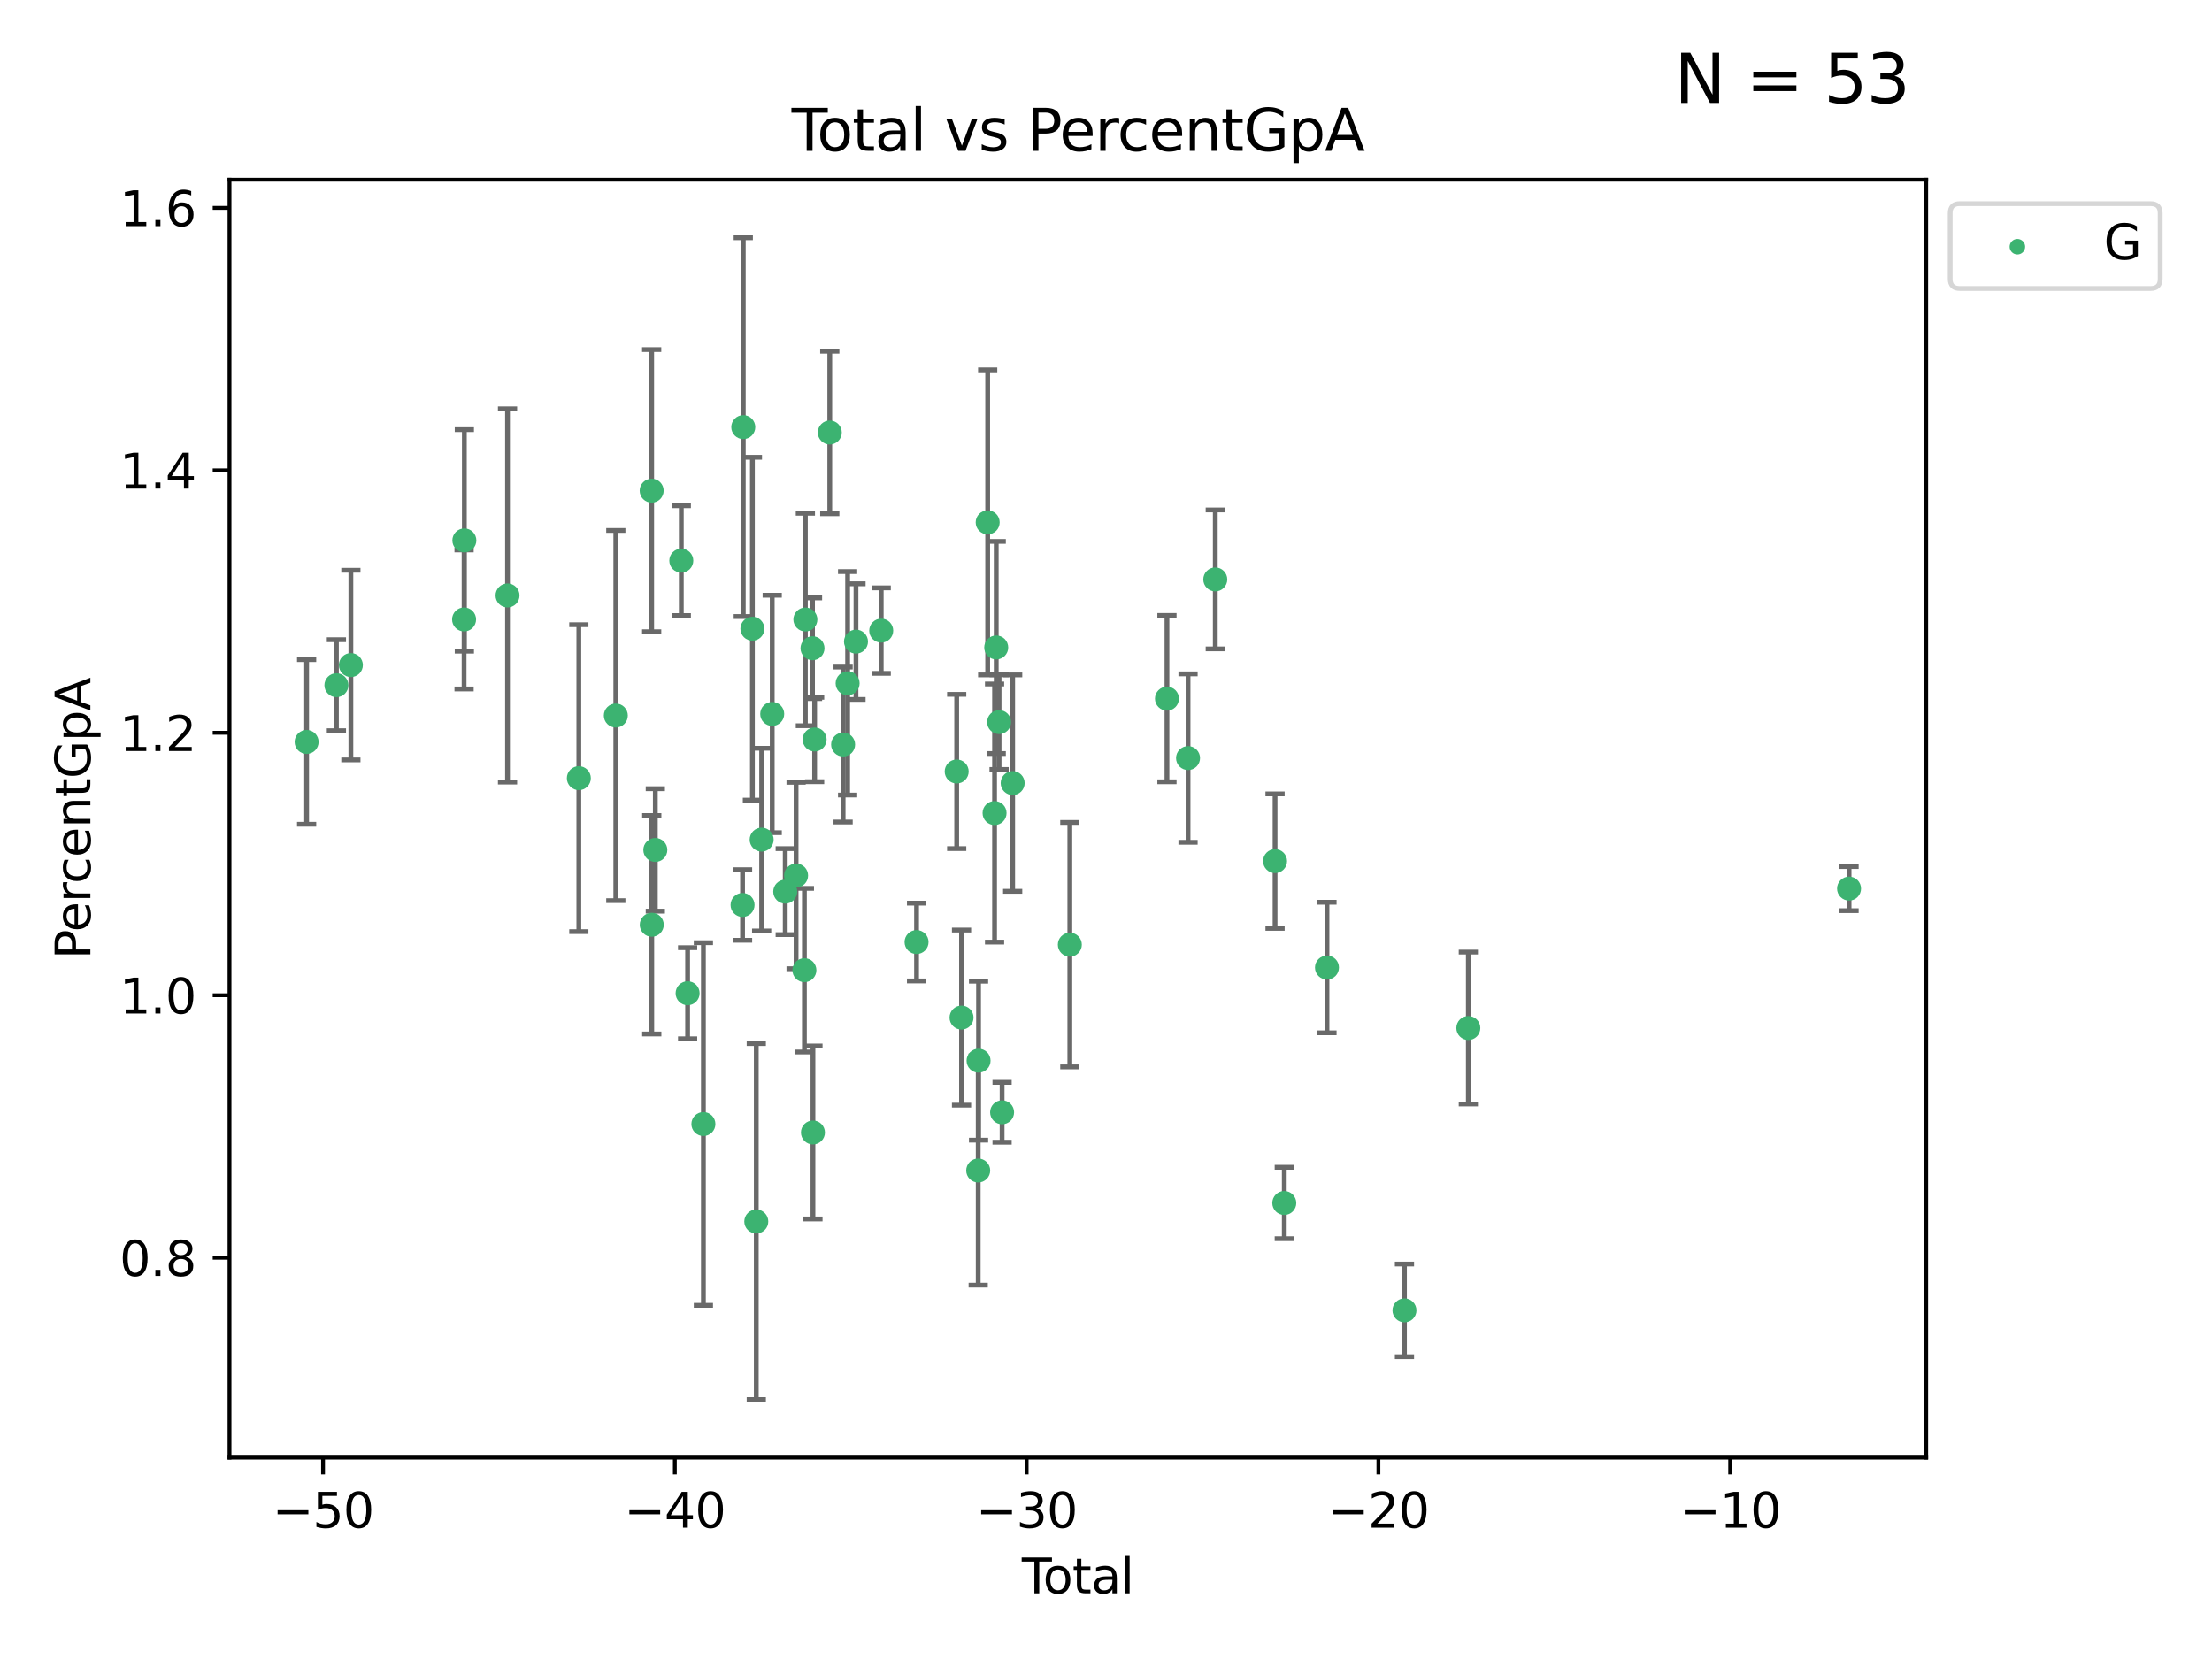 <?xml version="1.0" encoding="utf-8" standalone="no"?>
<!DOCTYPE svg PUBLIC "-//W3C//DTD SVG 1.1//EN"
  "http://www.w3.org/Graphics/SVG/1.1/DTD/svg11.dtd">
<svg xmlns:xlink="http://www.w3.org/1999/xlink" width="460.8pt" height="345.6pt" viewBox="0 0 460.8 345.6" xmlns="http://www.w3.org/2000/svg" version="1.1">
 <defs>
  <style type="text/css">*{stroke-linejoin: round; stroke-linecap: butt}</style>
 </defs>
 <g id="figure_1">
  <g id="patch_1">
   <path d="M 0 345.6 
L 460.8 345.6 
L 460.8 0 
L 0 0 
z
" style="fill: #ffffff"/>
  </g>
  <g id="axes_1">
   <g id="patch_2">
    <path d="M 47.81 303.64 
L 401.26 303.64 
L 401.26 37.422 
L 47.81 37.422 
z
" style="fill: #ffffff"/>
   </g>
   <g id="PathCollection_1">
    <defs>
     <path id="m76bdc33857" d="M 0 1.118 
C 0.297 1.118 0.581 1 0.791 0.791 
C 1 0.581 1.118 0.297 1.118 0 
C 1.118 -0.297 1 -0.581 0.791 -0.791 
C 0.581 -1 0.297 -1.118 0 -1.118 
C -0.297 -1.118 -0.581 -1 -0.791 -0.791 
C -1 -0.581 -1.118 -0.297 -1.118 0 
C -1.118 0.297 -1 0.581 -0.791 0.791 
C -0.581 1 -0.297 1.118 0 1.118 
z
" style="stroke: #3cb371"/>
    </defs>
    <g clip-path="url(#p484c051760)">
     <use xlink:href="#m76bdc33857" x="63.876" y="154.558" style="fill: #3cb371; stroke: #3cb371"/>
     <use xlink:href="#m76bdc33857" x="70.08" y="142.743" style="fill: #3cb371; stroke: #3cb371"/>
     <use xlink:href="#m76bdc33857" x="73.095" y="138.546" style="fill: #3cb371; stroke: #3cb371"/>
     <use xlink:href="#m76bdc33857" x="96.676" y="129.042" style="fill: #3cb371; stroke: #3cb371"/>
     <use xlink:href="#m76bdc33857" x="96.733" y="112.577" style="fill: #3cb371; stroke: #3cb371"/>
     <use xlink:href="#m76bdc33857" x="105.727" y="124.042" style="fill: #3cb371; stroke: #3cb371"/>
     <use xlink:href="#m76bdc33857" x="120.583" y="162.105" style="fill: #3cb371; stroke: #3cb371"/>
     <use xlink:href="#m76bdc33857" x="128.286" y="149.059" style="fill: #3cb371; stroke: #3cb371"/>
     <use xlink:href="#m76bdc33857" x="135.755" y="102.213" style="fill: #3cb371; stroke: #3cb371"/>
     <use xlink:href="#m76bdc33857" x="135.775" y="192.643" style="fill: #3cb371; stroke: #3cb371"/>
     <use xlink:href="#m76bdc33857" x="136.516" y="177.057" style="fill: #3cb371; stroke: #3cb371"/>
     <use xlink:href="#m76bdc33857" x="141.928" y="116.791" style="fill: #3cb371; stroke: #3cb371"/>
     <use xlink:href="#m76bdc33857" x="143.241" y="206.908" style="fill: #3cb371; stroke: #3cb371"/>
     <use xlink:href="#m76bdc33857" x="146.53" y="234.154" style="fill: #3cb371; stroke: #3cb371"/>
     <use xlink:href="#m76bdc33857" x="154.689" y="188.523" style="fill: #3cb371; stroke: #3cb371"/>
     <use xlink:href="#m76bdc33857" x="154.839" y="88.977" style="fill: #3cb371; stroke: #3cb371"/>
     <use xlink:href="#m76bdc33857" x="156.74" y="130.972" style="fill: #3cb371; stroke: #3cb371"/>
     <use xlink:href="#m76bdc33857" x="157.547" y="254.463" style="fill: #3cb371; stroke: #3cb371"/>
     <use xlink:href="#m76bdc33857" x="158.665" y="174.909" style="fill: #3cb371; stroke: #3cb371"/>
     <use xlink:href="#m76bdc33857" x="160.866" y="148.731" style="fill: #3cb371; stroke: #3cb371"/>
     <use xlink:href="#m76bdc33857" x="163.577" y="185.745" style="fill: #3cb371; stroke: #3cb371"/>
     <use xlink:href="#m76bdc33857" x="165.838" y="182.388" style="fill: #3cb371; stroke: #3cb371"/>
     <use xlink:href="#m76bdc33857" x="167.571" y="202.106" style="fill: #3cb371; stroke: #3cb371"/>
     <use xlink:href="#m76bdc33857" x="167.774" y="129.053" style="fill: #3cb371; stroke: #3cb371"/>
     <use xlink:href="#m76bdc33857" x="169.26" y="135.04" style="fill: #3cb371; stroke: #3cb371"/>
     <use xlink:href="#m76bdc33857" x="169.35" y="235.916" style="fill: #3cb371; stroke: #3cb371"/>
     <use xlink:href="#m76bdc33857" x="169.7" y="154.049" style="fill: #3cb371; stroke: #3cb371"/>
     <use xlink:href="#m76bdc33857" x="172.859" y="90.098" style="fill: #3cb371; stroke: #3cb371"/>
     <use xlink:href="#m76bdc33857" x="175.634" y="155.1" style="fill: #3cb371; stroke: #3cb371"/>
     <use xlink:href="#m76bdc33857" x="176.574" y="142.346" style="fill: #3cb371; stroke: #3cb371"/>
     <use xlink:href="#m76bdc33857" x="178.316" y="133.662" style="fill: #3cb371; stroke: #3cb371"/>
     <use xlink:href="#m76bdc33857" x="183.574" y="131.37" style="fill: #3cb371; stroke: #3cb371"/>
     <use xlink:href="#m76bdc33857" x="190.934" y="196.246" style="fill: #3cb371; stroke: #3cb371"/>
     <use xlink:href="#m76bdc33857" x="199.294" y="160.716" style="fill: #3cb371; stroke: #3cb371"/>
     <use xlink:href="#m76bdc33857" x="200.303" y="211.981" style="fill: #3cb371; stroke: #3cb371"/>
     <use xlink:href="#m76bdc33857" x="203.775" y="243.837" style="fill: #3cb371; stroke: #3cb371"/>
     <use xlink:href="#m76bdc33857" x="203.85" y="220.961" style="fill: #3cb371; stroke: #3cb371"/>
     <use xlink:href="#m76bdc33857" x="205.749" y="108.819" style="fill: #3cb371; stroke: #3cb371"/>
     <use xlink:href="#m76bdc33857" x="207.184" y="169.375" style="fill: #3cb371; stroke: #3cb371"/>
     <use xlink:href="#m76bdc33857" x="207.53" y="134.88" style="fill: #3cb371; stroke: #3cb371"/>
     <use xlink:href="#m76bdc33857" x="208.127" y="150.426" style="fill: #3cb371; stroke: #3cb371"/>
     <use xlink:href="#m76bdc33857" x="208.753" y="231.708" style="fill: #3cb371; stroke: #3cb371"/>
     <use xlink:href="#m76bdc33857" x="210.956" y="163.13" style="fill: #3cb371; stroke: #3cb371"/>
     <use xlink:href="#m76bdc33857" x="222.864" y="196.79" style="fill: #3cb371; stroke: #3cb371"/>
     <use xlink:href="#m76bdc33857" x="243.098" y="145.538" style="fill: #3cb371; stroke: #3cb371"/>
     <use xlink:href="#m76bdc33857" x="247.492" y="157.922" style="fill: #3cb371; stroke: #3cb371"/>
     <use xlink:href="#m76bdc33857" x="253.164" y="120.702" style="fill: #3cb371; stroke: #3cb371"/>
     <use xlink:href="#m76bdc33857" x="265.617" y="179.385" style="fill: #3cb371; stroke: #3cb371"/>
     <use xlink:href="#m76bdc33857" x="267.54" y="250.604" style="fill: #3cb371; stroke: #3cb371"/>
     <use xlink:href="#m76bdc33857" x="276.433" y="201.558" style="fill: #3cb371; stroke: #3cb371"/>
     <use xlink:href="#m76bdc33857" x="292.576" y="272.979" style="fill: #3cb371; stroke: #3cb371"/>
     <use xlink:href="#m76bdc33857" x="305.88" y="214.155" style="fill: #3cb371; stroke: #3cb371"/>
     <use xlink:href="#m76bdc33857" x="385.194" y="185.111" style="fill: #3cb371; stroke: #3cb371"/>
    </g>
   </g>
   <g id="matplotlib.axis_1">
    <g id="xtick_1">
     <g id="line2d_1">
      <defs>
       <path id="m7f2fe3ea04" d="M 0 0 
L 0 3.5 
" style="stroke: #000000; stroke-width: 0.8"/>
      </defs>
      <g>
       <use xlink:href="#m7f2fe3ea04" x="67.298" y="303.64" style="stroke: #000000; stroke-width: 0.8"/>
      </g>
     </g>
     <g id="text_1">
      <!-- −50 -->
      <g transform="translate(56.745 318.238)scale(0.1 -0.1)">
       <defs>
        <path id="DejaVuSans-2212" d="M 678 2272 
L 4684 2272 
L 4684 1741 
L 678 1741 
L 678 2272 
z
" transform="scale(0.016)"/>
        <path id="DejaVuSans-35" d="M 691 4666 
L 3169 4666 
L 3169 4134 
L 1269 4134 
L 1269 2991 
Q 1406 3038 1543 3061 
Q 1681 3084 1819 3084 
Q 2600 3084 3056 2656 
Q 3513 2228 3513 1497 
Q 3513 744 3044 326 
Q 2575 -91 1722 -91 
Q 1428 -91 1123 -41 
Q 819 9 494 109 
L 494 744 
Q 775 591 1075 516 
Q 1375 441 1709 441 
Q 2250 441 2565 725 
Q 2881 1009 2881 1497 
Q 2881 1984 2565 2268 
Q 2250 2553 1709 2553 
Q 1456 2553 1204 2497 
Q 953 2441 691 2322 
L 691 4666 
z
" transform="scale(0.016)"/>
        <path id="DejaVuSans-30" d="M 2034 4250 
Q 1547 4250 1301 3770 
Q 1056 3291 1056 2328 
Q 1056 1369 1301 889 
Q 1547 409 2034 409 
Q 2525 409 2770 889 
Q 3016 1369 3016 2328 
Q 3016 3291 2770 3770 
Q 2525 4250 2034 4250 
z
M 2034 4750 
Q 2819 4750 3233 4129 
Q 3647 3509 3647 2328 
Q 3647 1150 3233 529 
Q 2819 -91 2034 -91 
Q 1250 -91 836 529 
Q 422 1150 422 2328 
Q 422 3509 836 4129 
Q 1250 4750 2034 4750 
z
" transform="scale(0.016)"/>
       </defs>
       <use xlink:href="#DejaVuSans-2212"/>
       <use xlink:href="#DejaVuSans-35" x="83.789"/>
       <use xlink:href="#DejaVuSans-30" x="147.412"/>
      </g>
     </g>
    </g>
    <g id="xtick_2">
     <g id="line2d_2">
      <g>
       <use xlink:href="#m7f2fe3ea04" x="140.581" y="303.64" style="stroke: #000000; stroke-width: 0.8"/>
      </g>
     </g>
     <g id="text_2">
      <!-- −40 -->
      <g transform="translate(130.029 318.238)scale(0.1 -0.1)">
       <defs>
        <path id="DejaVuSans-34" d="M 2419 4116 
L 825 1625 
L 2419 1625 
L 2419 4116 
z
M 2253 4666 
L 3047 4666 
L 3047 1625 
L 3713 1625 
L 3713 1100 
L 3047 1100 
L 3047 0 
L 2419 0 
L 2419 1100 
L 313 1100 
L 313 1709 
L 2253 4666 
z
" transform="scale(0.016)"/>
       </defs>
       <use xlink:href="#DejaVuSans-2212"/>
       <use xlink:href="#DejaVuSans-34" x="83.789"/>
       <use xlink:href="#DejaVuSans-30" x="147.412"/>
      </g>
     </g>
    </g>
    <g id="xtick_3">
     <g id="line2d_3">
      <g>
       <use xlink:href="#m7f2fe3ea04" x="213.865" y="303.64" style="stroke: #000000; stroke-width: 0.8"/>
      </g>
     </g>
     <g id="text_3">
      <!-- −30 -->
      <g transform="translate(203.312 318.238)scale(0.1 -0.1)">
       <defs>
        <path id="DejaVuSans-33" d="M 2597 2516 
Q 3050 2419 3304 2112 
Q 3559 1806 3559 1356 
Q 3559 666 3084 287 
Q 2609 -91 1734 -91 
Q 1441 -91 1130 -33 
Q 819 25 488 141 
L 488 750 
Q 750 597 1062 519 
Q 1375 441 1716 441 
Q 2309 441 2620 675 
Q 2931 909 2931 1356 
Q 2931 1769 2642 2001 
Q 2353 2234 1838 2234 
L 1294 2234 
L 1294 2753 
L 1863 2753 
Q 2328 2753 2575 2939 
Q 2822 3125 2822 3475 
Q 2822 3834 2567 4026 
Q 2313 4219 1838 4219 
Q 1578 4219 1281 4162 
Q 984 4106 628 3988 
L 628 4550 
Q 988 4650 1302 4700 
Q 1616 4750 1894 4750 
Q 2613 4750 3031 4423 
Q 3450 4097 3450 3541 
Q 3450 3153 3228 2886 
Q 3006 2619 2597 2516 
z
" transform="scale(0.016)"/>
       </defs>
       <use xlink:href="#DejaVuSans-2212"/>
       <use xlink:href="#DejaVuSans-33" x="83.789"/>
       <use xlink:href="#DejaVuSans-30" x="147.412"/>
      </g>
     </g>
    </g>
    <g id="xtick_4">
     <g id="line2d_4">
      <g>
       <use xlink:href="#m7f2fe3ea04" x="287.148" y="303.64" style="stroke: #000000; stroke-width: 0.8"/>
      </g>
     </g>
     <g id="text_4">
      <!-- −20 -->
      <g transform="translate(276.596 318.238)scale(0.1 -0.1)">
       <defs>
        <path id="DejaVuSans-32" d="M 1228 531 
L 3431 531 
L 3431 0 
L 469 0 
L 469 531 
Q 828 903 1448 1529 
Q 2069 2156 2228 2338 
Q 2531 2678 2651 2914 
Q 2772 3150 2772 3378 
Q 2772 3750 2511 3984 
Q 2250 4219 1831 4219 
Q 1534 4219 1204 4116 
Q 875 4013 500 3803 
L 500 4441 
Q 881 4594 1212 4672 
Q 1544 4750 1819 4750 
Q 2544 4750 2975 4387 
Q 3406 4025 3406 3419 
Q 3406 3131 3298 2873 
Q 3191 2616 2906 2266 
Q 2828 2175 2409 1742 
Q 1991 1309 1228 531 
z
" transform="scale(0.016)"/>
       </defs>
       <use xlink:href="#DejaVuSans-2212"/>
       <use xlink:href="#DejaVuSans-32" x="83.789"/>
       <use xlink:href="#DejaVuSans-30" x="147.412"/>
      </g>
     </g>
    </g>
    <g id="xtick_5">
     <g id="line2d_5">
      <g>
       <use xlink:href="#m7f2fe3ea04" x="360.432" y="303.64" style="stroke: #000000; stroke-width: 0.8"/>
      </g>
     </g>
     <g id="text_5">
      <!-- −10 -->
      <g transform="translate(349.88 318.238)scale(0.1 -0.1)">
       <defs>
        <path id="DejaVuSans-31" d="M 794 531 
L 1825 531 
L 1825 4091 
L 703 3866 
L 703 4441 
L 1819 4666 
L 2450 4666 
L 2450 531 
L 3481 531 
L 3481 0 
L 794 0 
L 794 531 
z
" transform="scale(0.016)"/>
       </defs>
       <use xlink:href="#DejaVuSans-2212"/>
       <use xlink:href="#DejaVuSans-31" x="83.789"/>
       <use xlink:href="#DejaVuSans-30" x="147.412"/>
      </g>
     </g>
    </g>
    <g id="text_6">
     <!-- Total -->
     <g transform="translate(212.858 331.917)scale(0.1 -0.1)">
      <defs>
       <path id="DejaVuSans-54" d="M -19 4666 
L 3928 4666 
L 3928 4134 
L 2272 4134 
L 2272 0 
L 1638 0 
L 1638 4134 
L -19 4134 
L -19 4666 
z
" transform="scale(0.016)"/>
       <path id="DejaVuSans-6f" d="M 1959 3097 
Q 1497 3097 1228 2736 
Q 959 2375 959 1747 
Q 959 1119 1226 758 
Q 1494 397 1959 397 
Q 2419 397 2687 759 
Q 2956 1122 2956 1747 
Q 2956 2369 2687 2733 
Q 2419 3097 1959 3097 
z
M 1959 3584 
Q 2709 3584 3137 3096 
Q 3566 2609 3566 1747 
Q 3566 888 3137 398 
Q 2709 -91 1959 -91 
Q 1206 -91 779 398 
Q 353 888 353 1747 
Q 353 2609 779 3096 
Q 1206 3584 1959 3584 
z
" transform="scale(0.016)"/>
       <path id="DejaVuSans-74" d="M 1172 4494 
L 1172 3500 
L 2356 3500 
L 2356 3053 
L 1172 3053 
L 1172 1153 
Q 1172 725 1289 603 
Q 1406 481 1766 481 
L 2356 481 
L 2356 0 
L 1766 0 
Q 1100 0 847 248 
Q 594 497 594 1153 
L 594 3053 
L 172 3053 
L 172 3500 
L 594 3500 
L 594 4494 
L 1172 4494 
z
" transform="scale(0.016)"/>
       <path id="DejaVuSans-61" d="M 2194 1759 
Q 1497 1759 1228 1600 
Q 959 1441 959 1056 
Q 959 750 1161 570 
Q 1363 391 1709 391 
Q 2188 391 2477 730 
Q 2766 1069 2766 1631 
L 2766 1759 
L 2194 1759 
z
M 3341 1997 
L 3341 0 
L 2766 0 
L 2766 531 
Q 2569 213 2275 61 
Q 1981 -91 1556 -91 
Q 1019 -91 701 211 
Q 384 513 384 1019 
Q 384 1609 779 1909 
Q 1175 2209 1959 2209 
L 2766 2209 
L 2766 2266 
Q 2766 2663 2505 2880 
Q 2244 3097 1772 3097 
Q 1472 3097 1187 3025 
Q 903 2953 641 2809 
L 641 3341 
Q 956 3463 1253 3523 
Q 1550 3584 1831 3584 
Q 2591 3584 2966 3190 
Q 3341 2797 3341 1997 
z
" transform="scale(0.016)"/>
       <path id="DejaVuSans-6c" d="M 603 4863 
L 1178 4863 
L 1178 0 
L 603 0 
L 603 4863 
z
" transform="scale(0.016)"/>
      </defs>
      <use xlink:href="#DejaVuSans-54"/>
      <use xlink:href="#DejaVuSans-6f" x="44.084"/>
      <use xlink:href="#DejaVuSans-74" x="105.266"/>
      <use xlink:href="#DejaVuSans-61" x="144.475"/>
      <use xlink:href="#DejaVuSans-6c" x="205.754"/>
     </g>
    </g>
   </g>
   <g id="matplotlib.axis_2">
    <g id="ytick_1">
     <g id="line2d_6">
      <defs>
       <path id="m2196803111" d="M 0 0 
L -3.5 0 
" style="stroke: #000000; stroke-width: 0.8"/>
      </defs>
      <g>
       <use xlink:href="#m2196803111" x="47.81" y="262.007" style="stroke: #000000; stroke-width: 0.8"/>
      </g>
     </g>
     <g id="text_7">
      <!-- 0.8 -->
      <g transform="translate(24.907 265.806)scale(0.1 -0.1)">
       <defs>
        <path id="DejaVuSans-2e" d="M 684 794 
L 1344 794 
L 1344 0 
L 684 0 
L 684 794 
z
" transform="scale(0.016)"/>
        <path id="DejaVuSans-38" d="M 2034 2216 
Q 1584 2216 1326 1975 
Q 1069 1734 1069 1313 
Q 1069 891 1326 650 
Q 1584 409 2034 409 
Q 2484 409 2743 651 
Q 3003 894 3003 1313 
Q 3003 1734 2745 1975 
Q 2488 2216 2034 2216 
z
M 1403 2484 
Q 997 2584 770 2862 
Q 544 3141 544 3541 
Q 544 4100 942 4425 
Q 1341 4750 2034 4750 
Q 2731 4750 3128 4425 
Q 3525 4100 3525 3541 
Q 3525 3141 3298 2862 
Q 3072 2584 2669 2484 
Q 3125 2378 3379 2068 
Q 3634 1759 3634 1313 
Q 3634 634 3220 271 
Q 2806 -91 2034 -91 
Q 1263 -91 848 271 
Q 434 634 434 1313 
Q 434 1759 690 2068 
Q 947 2378 1403 2484 
z
M 1172 3481 
Q 1172 3119 1398 2916 
Q 1625 2713 2034 2713 
Q 2441 2713 2670 2916 
Q 2900 3119 2900 3481 
Q 2900 3844 2670 4047 
Q 2441 4250 2034 4250 
Q 1625 4250 1398 4047 
Q 1172 3844 1172 3481 
z
" transform="scale(0.016)"/>
       </defs>
       <use xlink:href="#DejaVuSans-30"/>
       <use xlink:href="#DejaVuSans-2e" x="63.623"/>
       <use xlink:href="#DejaVuSans-38" x="95.41"/>
      </g>
     </g>
    </g>
    <g id="ytick_2">
     <g id="line2d_7">
      <g>
       <use xlink:href="#m2196803111" x="47.81" y="207.331" style="stroke: #000000; stroke-width: 0.8"/>
      </g>
     </g>
     <g id="text_8">
      <!-- 1.0 -->
      <g transform="translate(24.907 211.13)scale(0.1 -0.1)">
       <use xlink:href="#DejaVuSans-31"/>
       <use xlink:href="#DejaVuSans-2e" x="63.623"/>
       <use xlink:href="#DejaVuSans-30" x="95.41"/>
      </g>
     </g>
    </g>
    <g id="ytick_3">
     <g id="line2d_8">
      <g>
       <use xlink:href="#m2196803111" x="47.81" y="152.654" style="stroke: #000000; stroke-width: 0.8"/>
      </g>
     </g>
     <g id="text_9">
      <!-- 1.2 -->
      <g transform="translate(24.907 156.454)scale(0.1 -0.1)">
       <use xlink:href="#DejaVuSans-31"/>
       <use xlink:href="#DejaVuSans-2e" x="63.623"/>
       <use xlink:href="#DejaVuSans-32" x="95.41"/>
      </g>
     </g>
    </g>
    <g id="ytick_4">
     <g id="line2d_9">
      <g>
       <use xlink:href="#m2196803111" x="47.81" y="97.978" style="stroke: #000000; stroke-width: 0.8"/>
      </g>
     </g>
     <g id="text_10">
      <!-- 1.4 -->
      <g transform="translate(24.907 101.777)scale(0.1 -0.1)">
       <use xlink:href="#DejaVuSans-31"/>
       <use xlink:href="#DejaVuSans-2e" x="63.623"/>
       <use xlink:href="#DejaVuSans-34" x="95.41"/>
      </g>
     </g>
    </g>
    <g id="ytick_5">
     <g id="line2d_10">
      <g>
       <use xlink:href="#m2196803111" x="47.81" y="43.302" style="stroke: #000000; stroke-width: 0.8"/>
      </g>
     </g>
     <g id="text_11">
      <!-- 1.6 -->
      <g transform="translate(24.907 47.101)scale(0.1 -0.1)">
       <defs>
        <path id="DejaVuSans-36" d="M 2113 2584 
Q 1688 2584 1439 2293 
Q 1191 2003 1191 1497 
Q 1191 994 1439 701 
Q 1688 409 2113 409 
Q 2538 409 2786 701 
Q 3034 994 3034 1497 
Q 3034 2003 2786 2293 
Q 2538 2584 2113 2584 
z
M 3366 4563 
L 3366 3988 
Q 3128 4100 2886 4159 
Q 2644 4219 2406 4219 
Q 1781 4219 1451 3797 
Q 1122 3375 1075 2522 
Q 1259 2794 1537 2939 
Q 1816 3084 2150 3084 
Q 2853 3084 3261 2657 
Q 3669 2231 3669 1497 
Q 3669 778 3244 343 
Q 2819 -91 2113 -91 
Q 1303 -91 875 529 
Q 447 1150 447 2328 
Q 447 3434 972 4092 
Q 1497 4750 2381 4750 
Q 2619 4750 2861 4703 
Q 3103 4656 3366 4563 
z
" transform="scale(0.016)"/>
       </defs>
       <use xlink:href="#DejaVuSans-31"/>
       <use xlink:href="#DejaVuSans-2e" x="63.623"/>
       <use xlink:href="#DejaVuSans-36" x="95.41"/>
      </g>
     </g>
    </g>
    <g id="text_12">
     <!-- PercentGpA -->
     <g transform="translate(18.827 199.807)rotate(-90)scale(0.1 -0.1)">
      <defs>
       <path id="DejaVuSans-50" d="M 1259 4147 
L 1259 2394 
L 2053 2394 
Q 2494 2394 2734 2622 
Q 2975 2850 2975 3272 
Q 2975 3691 2734 3919 
Q 2494 4147 2053 4147 
L 1259 4147 
z
M 628 4666 
L 2053 4666 
Q 2838 4666 3239 4311 
Q 3641 3956 3641 3272 
Q 3641 2581 3239 2228 
Q 2838 1875 2053 1875 
L 1259 1875 
L 1259 0 
L 628 0 
L 628 4666 
z
" transform="scale(0.016)"/>
       <path id="DejaVuSans-65" d="M 3597 1894 
L 3597 1613 
L 953 1613 
Q 991 1019 1311 708 
Q 1631 397 2203 397 
Q 2534 397 2845 478 
Q 3156 559 3463 722 
L 3463 178 
Q 3153 47 2828 -22 
Q 2503 -91 2169 -91 
Q 1331 -91 842 396 
Q 353 884 353 1716 
Q 353 2575 817 3079 
Q 1281 3584 2069 3584 
Q 2775 3584 3186 3129 
Q 3597 2675 3597 1894 
z
M 3022 2063 
Q 3016 2534 2758 2815 
Q 2500 3097 2075 3097 
Q 1594 3097 1305 2825 
Q 1016 2553 972 2059 
L 3022 2063 
z
" transform="scale(0.016)"/>
       <path id="DejaVuSans-72" d="M 2631 2963 
Q 2534 3019 2420 3045 
Q 2306 3072 2169 3072 
Q 1681 3072 1420 2755 
Q 1159 2438 1159 1844 
L 1159 0 
L 581 0 
L 581 3500 
L 1159 3500 
L 1159 2956 
Q 1341 3275 1631 3429 
Q 1922 3584 2338 3584 
Q 2397 3584 2469 3576 
Q 2541 3569 2628 3553 
L 2631 2963 
z
" transform="scale(0.016)"/>
       <path id="DejaVuSans-63" d="M 3122 3366 
L 3122 2828 
Q 2878 2963 2633 3030 
Q 2388 3097 2138 3097 
Q 1578 3097 1268 2742 
Q 959 2388 959 1747 
Q 959 1106 1268 751 
Q 1578 397 2138 397 
Q 2388 397 2633 464 
Q 2878 531 3122 666 
L 3122 134 
Q 2881 22 2623 -34 
Q 2366 -91 2075 -91 
Q 1284 -91 818 406 
Q 353 903 353 1747 
Q 353 2603 823 3093 
Q 1294 3584 2113 3584 
Q 2378 3584 2631 3529 
Q 2884 3475 3122 3366 
z
" transform="scale(0.016)"/>
       <path id="DejaVuSans-6e" d="M 3513 2113 
L 3513 0 
L 2938 0 
L 2938 2094 
Q 2938 2591 2744 2837 
Q 2550 3084 2163 3084 
Q 1697 3084 1428 2787 
Q 1159 2491 1159 1978 
L 1159 0 
L 581 0 
L 581 3500 
L 1159 3500 
L 1159 2956 
Q 1366 3272 1645 3428 
Q 1925 3584 2291 3584 
Q 2894 3584 3203 3211 
Q 3513 2838 3513 2113 
z
" transform="scale(0.016)"/>
       <path id="DejaVuSans-47" d="M 3809 666 
L 3809 1919 
L 2778 1919 
L 2778 2438 
L 4434 2438 
L 4434 434 
Q 4069 175 3628 42 
Q 3188 -91 2688 -91 
Q 1594 -91 976 548 
Q 359 1188 359 2328 
Q 359 3472 976 4111 
Q 1594 4750 2688 4750 
Q 3144 4750 3555 4637 
Q 3966 4525 4313 4306 
L 4313 3634 
Q 3963 3931 3569 4081 
Q 3175 4231 2741 4231 
Q 1884 4231 1454 3753 
Q 1025 3275 1025 2328 
Q 1025 1384 1454 906 
Q 1884 428 2741 428 
Q 3075 428 3337 486 
Q 3600 544 3809 666 
z
" transform="scale(0.016)"/>
       <path id="DejaVuSans-70" d="M 1159 525 
L 1159 -1331 
L 581 -1331 
L 581 3500 
L 1159 3500 
L 1159 2969 
Q 1341 3281 1617 3432 
Q 1894 3584 2278 3584 
Q 2916 3584 3314 3078 
Q 3713 2572 3713 1747 
Q 3713 922 3314 415 
Q 2916 -91 2278 -91 
Q 1894 -91 1617 61 
Q 1341 213 1159 525 
z
M 3116 1747 
Q 3116 2381 2855 2742 
Q 2594 3103 2138 3103 
Q 1681 3103 1420 2742 
Q 1159 2381 1159 1747 
Q 1159 1113 1420 752 
Q 1681 391 2138 391 
Q 2594 391 2855 752 
Q 3116 1113 3116 1747 
z
" transform="scale(0.016)"/>
       <path id="DejaVuSans-41" d="M 2188 4044 
L 1331 1722 
L 3047 1722 
L 2188 4044 
z
M 1831 4666 
L 2547 4666 
L 4325 0 
L 3669 0 
L 3244 1197 
L 1141 1197 
L 716 0 
L 50 0 
L 1831 4666 
z
" transform="scale(0.016)"/>
      </defs>
      <use xlink:href="#DejaVuSans-50"/>
      <use xlink:href="#DejaVuSans-65" x="56.678"/>
      <use xlink:href="#DejaVuSans-72" x="118.201"/>
      <use xlink:href="#DejaVuSans-63" x="157.064"/>
      <use xlink:href="#DejaVuSans-65" x="212.045"/>
      <use xlink:href="#DejaVuSans-6e" x="273.568"/>
      <use xlink:href="#DejaVuSans-74" x="336.947"/>
      <use xlink:href="#DejaVuSans-47" x="376.156"/>
      <use xlink:href="#DejaVuSans-70" x="453.646"/>
      <use xlink:href="#DejaVuSans-41" x="517.123"/>
     </g>
    </g>
   </g>
   <g id="LineCollection_1">
    <path d="M 63.876 171.704 
L 63.876 137.413 
" clip-path="url(#p484c051760)" style="fill: none; stroke: #696969"/>
    <path d="M 70.08 152.223 
L 70.08 133.262 
" clip-path="url(#p484c051760)" style="fill: none; stroke: #696969"/>
    <path d="M 73.095 158.298 
L 73.095 118.794 
" clip-path="url(#p484c051760)" style="fill: none; stroke: #696969"/>
    <path d="M 96.676 143.524 
L 96.676 114.559 
" clip-path="url(#p484c051760)" style="fill: none; stroke: #696969"/>
    <path d="M 96.733 135.653 
L 96.733 89.501 
" clip-path="url(#p484c051760)" style="fill: none; stroke: #696969"/>
    <path d="M 105.727 162.916 
L 105.727 85.169 
" clip-path="url(#p484c051760)" style="fill: none; stroke: #696969"/>
    <path d="M 120.583 194.073 
L 120.583 130.138 
" clip-path="url(#p484c051760)" style="fill: none; stroke: #696969"/>
    <path d="M 128.286 187.619 
L 128.286 110.498 
" clip-path="url(#p484c051760)" style="fill: none; stroke: #696969"/>
    <path d="M 135.755 131.606 
L 135.755 72.821 
" clip-path="url(#p484c051760)" style="fill: none; stroke: #696969"/>
    <path d="M 135.775 215.398 
L 135.775 169.887 
" clip-path="url(#p484c051760)" style="fill: none; stroke: #696969"/>
    <path d="M 136.516 189.812 
L 136.516 164.303 
" clip-path="url(#p484c051760)" style="fill: none; stroke: #696969"/>
    <path d="M 141.928 128.23 
L 141.928 105.352 
" clip-path="url(#p484c051760)" style="fill: none; stroke: #696969"/>
    <path d="M 143.241 216.398 
L 143.241 197.418 
" clip-path="url(#p484c051760)" style="fill: none; stroke: #696969"/>
    <path d="M 146.53 271.924 
L 146.53 196.384 
" clip-path="url(#p484c051760)" style="fill: none; stroke: #696969"/>
    <path d="M 154.689 195.879 
L 154.689 181.167 
" clip-path="url(#p484c051760)" style="fill: none; stroke: #696969"/>
    <path d="M 154.839 128.432 
L 154.839 49.523 
" clip-path="url(#p484c051760)" style="fill: none; stroke: #696969"/>
    <path d="M 156.74 166.687 
L 156.74 95.257 
" clip-path="url(#p484c051760)" style="fill: none; stroke: #696969"/>
    <path d="M 157.547 291.539 
L 157.547 217.387 
" clip-path="url(#p484c051760)" style="fill: none; stroke: #696969"/>
    <path d="M 158.665 193.94 
L 158.665 155.879 
" clip-path="url(#p484c051760)" style="fill: none; stroke: #696969"/>
    <path d="M 160.866 173.466 
L 160.866 123.997 
" clip-path="url(#p484c051760)" style="fill: none; stroke: #696969"/>
    <path d="M 163.577 194.701 
L 163.577 176.789 
" clip-path="url(#p484c051760)" style="fill: none; stroke: #696969"/>
    <path d="M 165.838 201.807 
L 165.838 162.969 
" clip-path="url(#p484c051760)" style="fill: none; stroke: #696969"/>
    <path d="M 167.571 219.149 
L 167.571 185.062 
" clip-path="url(#p484c051760)" style="fill: none; stroke: #696969"/>
    <path d="M 167.774 151.184 
L 167.774 106.922 
" clip-path="url(#p484c051760)" style="fill: none; stroke: #696969"/>
    <path d="M 169.26 145.53 
L 169.26 124.55 
" clip-path="url(#p484c051760)" style="fill: none; stroke: #696969"/>
    <path d="M 169.35 253.931 
L 169.35 217.901 
" clip-path="url(#p484c051760)" style="fill: none; stroke: #696969"/>
    <path d="M 169.7 162.839 
L 169.7 145.258 
" clip-path="url(#p484c051760)" style="fill: none; stroke: #696969"/>
    <path d="M 172.859 107.024 
L 172.859 73.171 
" clip-path="url(#p484c051760)" style="fill: none; stroke: #696969"/>
    <path d="M 175.634 171.238 
L 175.634 138.961 
" clip-path="url(#p484c051760)" style="fill: none; stroke: #696969"/>
    <path d="M 176.574 165.622 
L 176.574 119.071 
" clip-path="url(#p484c051760)" style="fill: none; stroke: #696969"/>
    <path d="M 178.316 145.707 
L 178.316 121.616 
" clip-path="url(#p484c051760)" style="fill: none; stroke: #696969"/>
    <path d="M 183.574 140.276 
L 183.574 122.464 
" clip-path="url(#p484c051760)" style="fill: none; stroke: #696969"/>
    <path d="M 190.934 204.35 
L 190.934 188.142 
" clip-path="url(#p484c051760)" style="fill: none; stroke: #696969"/>
    <path d="M 199.294 176.782 
L 199.294 144.65 
" clip-path="url(#p484c051760)" style="fill: none; stroke: #696969"/>
    <path d="M 200.303 230.218 
L 200.303 193.744 
" clip-path="url(#p484c051760)" style="fill: none; stroke: #696969"/>
    <path d="M 203.775 267.721 
L 203.775 219.953 
" clip-path="url(#p484c051760)" style="fill: none; stroke: #696969"/>
    <path d="M 203.85 237.513 
L 203.85 204.408 
" clip-path="url(#p484c051760)" style="fill: none; stroke: #696969"/>
    <path d="M 205.749 140.592 
L 205.749 77.046 
" clip-path="url(#p484c051760)" style="fill: none; stroke: #696969"/>
    <path d="M 207.184 196.261 
L 207.184 142.489 
" clip-path="url(#p484c051760)" style="fill: none; stroke: #696969"/>
    <path d="M 207.53 156.975 
L 207.53 112.786 
" clip-path="url(#p484c051760)" style="fill: none; stroke: #696969"/>
    <path d="M 208.127 160.296 
L 208.127 140.556 
" clip-path="url(#p484c051760)" style="fill: none; stroke: #696969"/>
    <path d="M 208.753 237.946 
L 208.753 225.471 
" clip-path="url(#p484c051760)" style="fill: none; stroke: #696969"/>
    <path d="M 210.956 185.67 
L 210.956 140.59 
" clip-path="url(#p484c051760)" style="fill: none; stroke: #696969"/>
    <path d="M 222.864 222.252 
L 222.864 171.328 
" clip-path="url(#p484c051760)" style="fill: none; stroke: #696969"/>
    <path d="M 243.098 162.861 
L 243.098 128.215 
" clip-path="url(#p484c051760)" style="fill: none; stroke: #696969"/>
    <path d="M 247.492 175.465 
L 247.492 140.38 
" clip-path="url(#p484c051760)" style="fill: none; stroke: #696969"/>
    <path d="M 253.164 135.173 
L 253.164 106.231 
" clip-path="url(#p484c051760)" style="fill: none; stroke: #696969"/>
    <path d="M 265.617 193.387 
L 265.617 165.383 
" clip-path="url(#p484c051760)" style="fill: none; stroke: #696969"/>
    <path d="M 267.54 258.039 
L 267.54 243.169 
" clip-path="url(#p484c051760)" style="fill: none; stroke: #696969"/>
    <path d="M 276.433 215.158 
L 276.433 187.959 
" clip-path="url(#p484c051760)" style="fill: none; stroke: #696969"/>
    <path d="M 292.576 282.63 
L 292.576 263.328 
" clip-path="url(#p484c051760)" style="fill: none; stroke: #696969"/>
    <path d="M 305.88 229.977 
L 305.88 198.334 
" clip-path="url(#p484c051760)" style="fill: none; stroke: #696969"/>
    <path d="M 385.194 189.712 
L 385.194 180.511 
" clip-path="url(#p484c051760)" style="fill: none; stroke: #696969"/>
   </g>
   <g id="line2d_11">
    <defs>
     <path id="m6e9d0e36de" d="M 2 0 
L -2 -0 
" style="stroke: #696969"/>
    </defs>
    <g clip-path="url(#p484c051760)">
     <use xlink:href="#m6e9d0e36de" x="63.876" y="171.704" style="fill: #696969; stroke: #696969"/>
     <use xlink:href="#m6e9d0e36de" x="70.08" y="152.223" style="fill: #696969; stroke: #696969"/>
     <use xlink:href="#m6e9d0e36de" x="73.095" y="158.298" style="fill: #696969; stroke: #696969"/>
     <use xlink:href="#m6e9d0e36de" x="96.676" y="143.524" style="fill: #696969; stroke: #696969"/>
     <use xlink:href="#m6e9d0e36de" x="96.733" y="135.653" style="fill: #696969; stroke: #696969"/>
     <use xlink:href="#m6e9d0e36de" x="105.727" y="162.916" style="fill: #696969; stroke: #696969"/>
     <use xlink:href="#m6e9d0e36de" x="120.583" y="194.073" style="fill: #696969; stroke: #696969"/>
     <use xlink:href="#m6e9d0e36de" x="128.286" y="187.619" style="fill: #696969; stroke: #696969"/>
     <use xlink:href="#m6e9d0e36de" x="135.755" y="131.606" style="fill: #696969; stroke: #696969"/>
     <use xlink:href="#m6e9d0e36de" x="135.775" y="215.398" style="fill: #696969; stroke: #696969"/>
     <use xlink:href="#m6e9d0e36de" x="136.516" y="189.812" style="fill: #696969; stroke: #696969"/>
     <use xlink:href="#m6e9d0e36de" x="141.928" y="128.23" style="fill: #696969; stroke: #696969"/>
     <use xlink:href="#m6e9d0e36de" x="143.241" y="216.398" style="fill: #696969; stroke: #696969"/>
     <use xlink:href="#m6e9d0e36de" x="146.53" y="271.924" style="fill: #696969; stroke: #696969"/>
     <use xlink:href="#m6e9d0e36de" x="154.689" y="195.879" style="fill: #696969; stroke: #696969"/>
     <use xlink:href="#m6e9d0e36de" x="154.839" y="128.432" style="fill: #696969; stroke: #696969"/>
     <use xlink:href="#m6e9d0e36de" x="156.74" y="166.687" style="fill: #696969; stroke: #696969"/>
     <use xlink:href="#m6e9d0e36de" x="157.547" y="291.539" style="fill: #696969; stroke: #696969"/>
     <use xlink:href="#m6e9d0e36de" x="158.665" y="193.94" style="fill: #696969; stroke: #696969"/>
     <use xlink:href="#m6e9d0e36de" x="160.866" y="173.466" style="fill: #696969; stroke: #696969"/>
     <use xlink:href="#m6e9d0e36de" x="163.577" y="194.701" style="fill: #696969; stroke: #696969"/>
     <use xlink:href="#m6e9d0e36de" x="165.838" y="201.807" style="fill: #696969; stroke: #696969"/>
     <use xlink:href="#m6e9d0e36de" x="167.571" y="219.149" style="fill: #696969; stroke: #696969"/>
     <use xlink:href="#m6e9d0e36de" x="167.774" y="151.184" style="fill: #696969; stroke: #696969"/>
     <use xlink:href="#m6e9d0e36de" x="169.26" y="145.53" style="fill: #696969; stroke: #696969"/>
     <use xlink:href="#m6e9d0e36de" x="169.35" y="253.931" style="fill: #696969; stroke: #696969"/>
     <use xlink:href="#m6e9d0e36de" x="169.7" y="162.839" style="fill: #696969; stroke: #696969"/>
     <use xlink:href="#m6e9d0e36de" x="172.859" y="107.024" style="fill: #696969; stroke: #696969"/>
     <use xlink:href="#m6e9d0e36de" x="175.634" y="171.238" style="fill: #696969; stroke: #696969"/>
     <use xlink:href="#m6e9d0e36de" x="176.574" y="165.622" style="fill: #696969; stroke: #696969"/>
     <use xlink:href="#m6e9d0e36de" x="178.316" y="145.707" style="fill: #696969; stroke: #696969"/>
     <use xlink:href="#m6e9d0e36de" x="183.574" y="140.276" style="fill: #696969; stroke: #696969"/>
     <use xlink:href="#m6e9d0e36de" x="190.934" y="204.35" style="fill: #696969; stroke: #696969"/>
     <use xlink:href="#m6e9d0e36de" x="199.294" y="176.782" style="fill: #696969; stroke: #696969"/>
     <use xlink:href="#m6e9d0e36de" x="200.303" y="230.218" style="fill: #696969; stroke: #696969"/>
     <use xlink:href="#m6e9d0e36de" x="203.775" y="267.721" style="fill: #696969; stroke: #696969"/>
     <use xlink:href="#m6e9d0e36de" x="203.85" y="237.513" style="fill: #696969; stroke: #696969"/>
     <use xlink:href="#m6e9d0e36de" x="205.749" y="140.592" style="fill: #696969; stroke: #696969"/>
     <use xlink:href="#m6e9d0e36de" x="207.184" y="196.261" style="fill: #696969; stroke: #696969"/>
     <use xlink:href="#m6e9d0e36de" x="207.53" y="156.975" style="fill: #696969; stroke: #696969"/>
     <use xlink:href="#m6e9d0e36de" x="208.127" y="160.296" style="fill: #696969; stroke: #696969"/>
     <use xlink:href="#m6e9d0e36de" x="208.753" y="237.946" style="fill: #696969; stroke: #696969"/>
     <use xlink:href="#m6e9d0e36de" x="210.956" y="185.67" style="fill: #696969; stroke: #696969"/>
     <use xlink:href="#m6e9d0e36de" x="222.864" y="222.252" style="fill: #696969; stroke: #696969"/>
     <use xlink:href="#m6e9d0e36de" x="243.098" y="162.861" style="fill: #696969; stroke: #696969"/>
     <use xlink:href="#m6e9d0e36de" x="247.492" y="175.465" style="fill: #696969; stroke: #696969"/>
     <use xlink:href="#m6e9d0e36de" x="253.164" y="135.173" style="fill: #696969; stroke: #696969"/>
     <use xlink:href="#m6e9d0e36de" x="265.617" y="193.387" style="fill: #696969; stroke: #696969"/>
     <use xlink:href="#m6e9d0e36de" x="267.54" y="258.039" style="fill: #696969; stroke: #696969"/>
     <use xlink:href="#m6e9d0e36de" x="276.433" y="215.158" style="fill: #696969; stroke: #696969"/>
     <use xlink:href="#m6e9d0e36de" x="292.576" y="282.63" style="fill: #696969; stroke: #696969"/>
     <use xlink:href="#m6e9d0e36de" x="305.88" y="229.977" style="fill: #696969; stroke: #696969"/>
     <use xlink:href="#m6e9d0e36de" x="385.194" y="189.712" style="fill: #696969; stroke: #696969"/>
    </g>
   </g>
   <g id="line2d_12">
    <g clip-path="url(#p484c051760)">
     <use xlink:href="#m6e9d0e36de" x="63.876" y="137.413" style="fill: #696969; stroke: #696969"/>
     <use xlink:href="#m6e9d0e36de" x="70.08" y="133.262" style="fill: #696969; stroke: #696969"/>
     <use xlink:href="#m6e9d0e36de" x="73.095" y="118.794" style="fill: #696969; stroke: #696969"/>
     <use xlink:href="#m6e9d0e36de" x="96.676" y="114.559" style="fill: #696969; stroke: #696969"/>
     <use xlink:href="#m6e9d0e36de" x="96.733" y="89.501" style="fill: #696969; stroke: #696969"/>
     <use xlink:href="#m6e9d0e36de" x="105.727" y="85.169" style="fill: #696969; stroke: #696969"/>
     <use xlink:href="#m6e9d0e36de" x="120.583" y="130.138" style="fill: #696969; stroke: #696969"/>
     <use xlink:href="#m6e9d0e36de" x="128.286" y="110.498" style="fill: #696969; stroke: #696969"/>
     <use xlink:href="#m6e9d0e36de" x="135.755" y="72.821" style="fill: #696969; stroke: #696969"/>
     <use xlink:href="#m6e9d0e36de" x="135.775" y="169.887" style="fill: #696969; stroke: #696969"/>
     <use xlink:href="#m6e9d0e36de" x="136.516" y="164.303" style="fill: #696969; stroke: #696969"/>
     <use xlink:href="#m6e9d0e36de" x="141.928" y="105.352" style="fill: #696969; stroke: #696969"/>
     <use xlink:href="#m6e9d0e36de" x="143.241" y="197.418" style="fill: #696969; stroke: #696969"/>
     <use xlink:href="#m6e9d0e36de" x="146.53" y="196.384" style="fill: #696969; stroke: #696969"/>
     <use xlink:href="#m6e9d0e36de" x="154.689" y="181.167" style="fill: #696969; stroke: #696969"/>
     <use xlink:href="#m6e9d0e36de" x="154.839" y="49.523" style="fill: #696969; stroke: #696969"/>
     <use xlink:href="#m6e9d0e36de" x="156.74" y="95.257" style="fill: #696969; stroke: #696969"/>
     <use xlink:href="#m6e9d0e36de" x="157.547" y="217.387" style="fill: #696969; stroke: #696969"/>
     <use xlink:href="#m6e9d0e36de" x="158.665" y="155.879" style="fill: #696969; stroke: #696969"/>
     <use xlink:href="#m6e9d0e36de" x="160.866" y="123.997" style="fill: #696969; stroke: #696969"/>
     <use xlink:href="#m6e9d0e36de" x="163.577" y="176.789" style="fill: #696969; stroke: #696969"/>
     <use xlink:href="#m6e9d0e36de" x="165.838" y="162.969" style="fill: #696969; stroke: #696969"/>
     <use xlink:href="#m6e9d0e36de" x="167.571" y="185.062" style="fill: #696969; stroke: #696969"/>
     <use xlink:href="#m6e9d0e36de" x="167.774" y="106.922" style="fill: #696969; stroke: #696969"/>
     <use xlink:href="#m6e9d0e36de" x="169.26" y="124.55" style="fill: #696969; stroke: #696969"/>
     <use xlink:href="#m6e9d0e36de" x="169.35" y="217.901" style="fill: #696969; stroke: #696969"/>
     <use xlink:href="#m6e9d0e36de" x="169.7" y="145.258" style="fill: #696969; stroke: #696969"/>
     <use xlink:href="#m6e9d0e36de" x="172.859" y="73.171" style="fill: #696969; stroke: #696969"/>
     <use xlink:href="#m6e9d0e36de" x="175.634" y="138.961" style="fill: #696969; stroke: #696969"/>
     <use xlink:href="#m6e9d0e36de" x="176.574" y="119.071" style="fill: #696969; stroke: #696969"/>
     <use xlink:href="#m6e9d0e36de" x="178.316" y="121.616" style="fill: #696969; stroke: #696969"/>
     <use xlink:href="#m6e9d0e36de" x="183.574" y="122.464" style="fill: #696969; stroke: #696969"/>
     <use xlink:href="#m6e9d0e36de" x="190.934" y="188.142" style="fill: #696969; stroke: #696969"/>
     <use xlink:href="#m6e9d0e36de" x="199.294" y="144.65" style="fill: #696969; stroke: #696969"/>
     <use xlink:href="#m6e9d0e36de" x="200.303" y="193.744" style="fill: #696969; stroke: #696969"/>
     <use xlink:href="#m6e9d0e36de" x="203.775" y="219.953" style="fill: #696969; stroke: #696969"/>
     <use xlink:href="#m6e9d0e36de" x="203.85" y="204.408" style="fill: #696969; stroke: #696969"/>
     <use xlink:href="#m6e9d0e36de" x="205.749" y="77.046" style="fill: #696969; stroke: #696969"/>
     <use xlink:href="#m6e9d0e36de" x="207.184" y="142.489" style="fill: #696969; stroke: #696969"/>
     <use xlink:href="#m6e9d0e36de" x="207.53" y="112.786" style="fill: #696969; stroke: #696969"/>
     <use xlink:href="#m6e9d0e36de" x="208.127" y="140.556" style="fill: #696969; stroke: #696969"/>
     <use xlink:href="#m6e9d0e36de" x="208.753" y="225.471" style="fill: #696969; stroke: #696969"/>
     <use xlink:href="#m6e9d0e36de" x="210.956" y="140.59" style="fill: #696969; stroke: #696969"/>
     <use xlink:href="#m6e9d0e36de" x="222.864" y="171.328" style="fill: #696969; stroke: #696969"/>
     <use xlink:href="#m6e9d0e36de" x="243.098" y="128.215" style="fill: #696969; stroke: #696969"/>
     <use xlink:href="#m6e9d0e36de" x="247.492" y="140.38" style="fill: #696969; stroke: #696969"/>
     <use xlink:href="#m6e9d0e36de" x="253.164" y="106.231" style="fill: #696969; stroke: #696969"/>
     <use xlink:href="#m6e9d0e36de" x="265.617" y="165.383" style="fill: #696969; stroke: #696969"/>
     <use xlink:href="#m6e9d0e36de" x="267.54" y="243.169" style="fill: #696969; stroke: #696969"/>
     <use xlink:href="#m6e9d0e36de" x="276.433" y="187.959" style="fill: #696969; stroke: #696969"/>
     <use xlink:href="#m6e9d0e36de" x="292.576" y="263.328" style="fill: #696969; stroke: #696969"/>
     <use xlink:href="#m6e9d0e36de" x="305.88" y="198.334" style="fill: #696969; stroke: #696969"/>
     <use xlink:href="#m6e9d0e36de" x="385.194" y="180.511" style="fill: #696969; stroke: #696969"/>
    </g>
   </g>
   <g id="line2d_13">
    <defs>
     <path id="mc1940c47b7" d="M 0 2 
C 0.53 2 1.039 1.789 1.414 1.414 
C 1.789 1.039 2 0.53 2 0 
C 2 -0.53 1.789 -1.039 1.414 -1.414 
C 1.039 -1.789 0.53 -2 0 -2 
C -0.53 -2 -1.039 -1.789 -1.414 -1.414 
C -1.789 -1.039 -2 -0.53 -2 0 
C -2 0.53 -1.789 1.039 -1.414 1.414 
C -1.039 1.789 -0.53 2 0 2 
z
" style="stroke: #3cb371"/>
    </defs>
    <g clip-path="url(#p484c051760)">
     <use xlink:href="#mc1940c47b7" x="63.876" y="154.558" style="fill: #3cb371; stroke: #3cb371"/>
     <use xlink:href="#mc1940c47b7" x="70.08" y="142.743" style="fill: #3cb371; stroke: #3cb371"/>
     <use xlink:href="#mc1940c47b7" x="73.095" y="138.546" style="fill: #3cb371; stroke: #3cb371"/>
     <use xlink:href="#mc1940c47b7" x="96.676" y="129.042" style="fill: #3cb371; stroke: #3cb371"/>
     <use xlink:href="#mc1940c47b7" x="96.733" y="112.577" style="fill: #3cb371; stroke: #3cb371"/>
     <use xlink:href="#mc1940c47b7" x="105.727" y="124.042" style="fill: #3cb371; stroke: #3cb371"/>
     <use xlink:href="#mc1940c47b7" x="120.583" y="162.105" style="fill: #3cb371; stroke: #3cb371"/>
     <use xlink:href="#mc1940c47b7" x="128.286" y="149.059" style="fill: #3cb371; stroke: #3cb371"/>
     <use xlink:href="#mc1940c47b7" x="135.755" y="102.213" style="fill: #3cb371; stroke: #3cb371"/>
     <use xlink:href="#mc1940c47b7" x="135.775" y="192.643" style="fill: #3cb371; stroke: #3cb371"/>
     <use xlink:href="#mc1940c47b7" x="136.516" y="177.057" style="fill: #3cb371; stroke: #3cb371"/>
     <use xlink:href="#mc1940c47b7" x="141.928" y="116.791" style="fill: #3cb371; stroke: #3cb371"/>
     <use xlink:href="#mc1940c47b7" x="143.241" y="206.908" style="fill: #3cb371; stroke: #3cb371"/>
     <use xlink:href="#mc1940c47b7" x="146.53" y="234.154" style="fill: #3cb371; stroke: #3cb371"/>
     <use xlink:href="#mc1940c47b7" x="154.689" y="188.523" style="fill: #3cb371; stroke: #3cb371"/>
     <use xlink:href="#mc1940c47b7" x="154.839" y="88.977" style="fill: #3cb371; stroke: #3cb371"/>
     <use xlink:href="#mc1940c47b7" x="156.74" y="130.972" style="fill: #3cb371; stroke: #3cb371"/>
     <use xlink:href="#mc1940c47b7" x="157.547" y="254.463" style="fill: #3cb371; stroke: #3cb371"/>
     <use xlink:href="#mc1940c47b7" x="158.665" y="174.909" style="fill: #3cb371; stroke: #3cb371"/>
     <use xlink:href="#mc1940c47b7" x="160.866" y="148.731" style="fill: #3cb371; stroke: #3cb371"/>
     <use xlink:href="#mc1940c47b7" x="163.577" y="185.745" style="fill: #3cb371; stroke: #3cb371"/>
     <use xlink:href="#mc1940c47b7" x="165.838" y="182.388" style="fill: #3cb371; stroke: #3cb371"/>
     <use xlink:href="#mc1940c47b7" x="167.571" y="202.106" style="fill: #3cb371; stroke: #3cb371"/>
     <use xlink:href="#mc1940c47b7" x="167.774" y="129.053" style="fill: #3cb371; stroke: #3cb371"/>
     <use xlink:href="#mc1940c47b7" x="169.26" y="135.04" style="fill: #3cb371; stroke: #3cb371"/>
     <use xlink:href="#mc1940c47b7" x="169.35" y="235.916" style="fill: #3cb371; stroke: #3cb371"/>
     <use xlink:href="#mc1940c47b7" x="169.7" y="154.049" style="fill: #3cb371; stroke: #3cb371"/>
     <use xlink:href="#mc1940c47b7" x="172.859" y="90.098" style="fill: #3cb371; stroke: #3cb371"/>
     <use xlink:href="#mc1940c47b7" x="175.634" y="155.1" style="fill: #3cb371; stroke: #3cb371"/>
     <use xlink:href="#mc1940c47b7" x="176.574" y="142.346" style="fill: #3cb371; stroke: #3cb371"/>
     <use xlink:href="#mc1940c47b7" x="178.316" y="133.662" style="fill: #3cb371; stroke: #3cb371"/>
     <use xlink:href="#mc1940c47b7" x="183.574" y="131.37" style="fill: #3cb371; stroke: #3cb371"/>
     <use xlink:href="#mc1940c47b7" x="190.934" y="196.246" style="fill: #3cb371; stroke: #3cb371"/>
     <use xlink:href="#mc1940c47b7" x="199.294" y="160.716" style="fill: #3cb371; stroke: #3cb371"/>
     <use xlink:href="#mc1940c47b7" x="200.303" y="211.981" style="fill: #3cb371; stroke: #3cb371"/>
     <use xlink:href="#mc1940c47b7" x="203.775" y="243.837" style="fill: #3cb371; stroke: #3cb371"/>
     <use xlink:href="#mc1940c47b7" x="203.85" y="220.961" style="fill: #3cb371; stroke: #3cb371"/>
     <use xlink:href="#mc1940c47b7" x="205.749" y="108.819" style="fill: #3cb371; stroke: #3cb371"/>
     <use xlink:href="#mc1940c47b7" x="207.184" y="169.375" style="fill: #3cb371; stroke: #3cb371"/>
     <use xlink:href="#mc1940c47b7" x="207.53" y="134.88" style="fill: #3cb371; stroke: #3cb371"/>
     <use xlink:href="#mc1940c47b7" x="208.127" y="150.426" style="fill: #3cb371; stroke: #3cb371"/>
     <use xlink:href="#mc1940c47b7" x="208.753" y="231.708" style="fill: #3cb371; stroke: #3cb371"/>
     <use xlink:href="#mc1940c47b7" x="210.956" y="163.13" style="fill: #3cb371; stroke: #3cb371"/>
     <use xlink:href="#mc1940c47b7" x="222.864" y="196.79" style="fill: #3cb371; stroke: #3cb371"/>
     <use xlink:href="#mc1940c47b7" x="243.098" y="145.538" style="fill: #3cb371; stroke: #3cb371"/>
     <use xlink:href="#mc1940c47b7" x="247.492" y="157.922" style="fill: #3cb371; stroke: #3cb371"/>
     <use xlink:href="#mc1940c47b7" x="253.164" y="120.702" style="fill: #3cb371; stroke: #3cb371"/>
     <use xlink:href="#mc1940c47b7" x="265.617" y="179.385" style="fill: #3cb371; stroke: #3cb371"/>
     <use xlink:href="#mc1940c47b7" x="267.54" y="250.604" style="fill: #3cb371; stroke: #3cb371"/>
     <use xlink:href="#mc1940c47b7" x="276.433" y="201.558" style="fill: #3cb371; stroke: #3cb371"/>
     <use xlink:href="#mc1940c47b7" x="292.576" y="272.979" style="fill: #3cb371; stroke: #3cb371"/>
     <use xlink:href="#mc1940c47b7" x="305.88" y="214.155" style="fill: #3cb371; stroke: #3cb371"/>
     <use xlink:href="#mc1940c47b7" x="385.194" y="185.111" style="fill: #3cb371; stroke: #3cb371"/>
    </g>
   </g>
   <g id="patch_3">
    <path d="M 47.81 303.64 
L 47.81 37.422 
" style="fill: none; stroke: #000000; stroke-width: 0.8; stroke-linejoin: miter; stroke-linecap: square"/>
   </g>
   <g id="patch_4">
    <path d="M 401.26 303.64 
L 401.26 37.422 
" style="fill: none; stroke: #000000; stroke-width: 0.8; stroke-linejoin: miter; stroke-linecap: square"/>
   </g>
   <g id="patch_5">
    <path d="M 47.81 303.64 
L 401.26 303.64 
" style="fill: none; stroke: #000000; stroke-width: 0.8; stroke-linejoin: miter; stroke-linecap: square"/>
   </g>
   <g id="patch_6">
    <path d="M 47.81 37.422 
L 401.26 37.422 
" style="fill: none; stroke: #000000; stroke-width: 0.8; stroke-linejoin: miter; stroke-linecap: square"/>
   </g>
   <g id="text_13">
    <!-- N = 53 -->
    <g transform="translate(348.806 21.438)scale(0.14 -0.14)">
     <defs>
      <path id="DejaVuSans-4e" d="M 628 4666 
L 1478 4666 
L 3547 763 
L 3547 4666 
L 4159 4666 
L 4159 0 
L 3309 0 
L 1241 3903 
L 1241 0 
L 628 0 
L 628 4666 
z
" transform="scale(0.016)"/>
      <path id="DejaVuSans-20" transform="scale(0.016)"/>
      <path id="DejaVuSans-3d" d="M 678 2906 
L 4684 2906 
L 4684 2381 
L 678 2381 
L 678 2906 
z
M 678 1631 
L 4684 1631 
L 4684 1100 
L 678 1100 
L 678 1631 
z
" transform="scale(0.016)"/>
     </defs>
     <use xlink:href="#DejaVuSans-4e"/>
     <use xlink:href="#DejaVuSans-20" x="74.805"/>
     <use xlink:href="#DejaVuSans-3d" x="106.592"/>
     <use xlink:href="#DejaVuSans-20" x="190.381"/>
     <use xlink:href="#DejaVuSans-35" x="222.168"/>
     <use xlink:href="#DejaVuSans-33" x="285.791"/>
    </g>
   </g>
   <g id="text_14">
    <!-- Total vs PercentGpA -->
    <g transform="translate(164.901 31.422)scale(0.12 -0.12)">
     <defs>
      <path id="DejaVuSans-76" d="M 191 3500 
L 800 3500 
L 1894 563 
L 2988 3500 
L 3597 3500 
L 2284 0 
L 1503 0 
L 191 3500 
z
" transform="scale(0.016)"/>
      <path id="DejaVuSans-73" d="M 2834 3397 
L 2834 2853 
Q 2591 2978 2328 3040 
Q 2066 3103 1784 3103 
Q 1356 3103 1142 2972 
Q 928 2841 928 2578 
Q 928 2378 1081 2264 
Q 1234 2150 1697 2047 
L 1894 2003 
Q 2506 1872 2764 1633 
Q 3022 1394 3022 966 
Q 3022 478 2636 193 
Q 2250 -91 1575 -91 
Q 1294 -91 989 -36 
Q 684 19 347 128 
L 347 722 
Q 666 556 975 473 
Q 1284 391 1588 391 
Q 1994 391 2212 530 
Q 2431 669 2431 922 
Q 2431 1156 2273 1281 
Q 2116 1406 1581 1522 
L 1381 1569 
Q 847 1681 609 1914 
Q 372 2147 372 2553 
Q 372 3047 722 3315 
Q 1072 3584 1716 3584 
Q 2034 3584 2315 3537 
Q 2597 3491 2834 3397 
z
" transform="scale(0.016)"/>
     </defs>
     <use xlink:href="#DejaVuSans-54"/>
     <use xlink:href="#DejaVuSans-6f" x="44.084"/>
     <use xlink:href="#DejaVuSans-74" x="105.266"/>
     <use xlink:href="#DejaVuSans-61" x="144.475"/>
     <use xlink:href="#DejaVuSans-6c" x="205.754"/>
     <use xlink:href="#DejaVuSans-20" x="233.537"/>
     <use xlink:href="#DejaVuSans-76" x="265.324"/>
     <use xlink:href="#DejaVuSans-73" x="324.504"/>
     <use xlink:href="#DejaVuSans-20" x="376.604"/>
     <use xlink:href="#DejaVuSans-50" x="408.391"/>
     <use xlink:href="#DejaVuSans-65" x="465.068"/>
     <use xlink:href="#DejaVuSans-72" x="526.592"/>
     <use xlink:href="#DejaVuSans-63" x="565.455"/>
     <use xlink:href="#DejaVuSans-65" x="620.436"/>
     <use xlink:href="#DejaVuSans-6e" x="681.959"/>
     <use xlink:href="#DejaVuSans-74" x="745.338"/>
     <use xlink:href="#DejaVuSans-47" x="784.547"/>
     <use xlink:href="#DejaVuSans-70" x="862.037"/>
     <use xlink:href="#DejaVuSans-41" x="925.514"/>
    </g>
   </g>
   <g id="legend_1">
    <g id="patch_7">
     <path d="M 408.26 60.1 
L 448.008 60.1 
Q 450.008 60.1 450.008 58.1 
L 450.008 44.422 
Q 450.008 42.422 448.008 42.422 
L 408.26 42.422 
Q 406.26 42.422 406.26 44.422 
L 406.26 58.1 
Q 406.26 60.1 408.26 60.1 
z
" style="fill: #ffffff; opacity: 0.8; stroke: #cccccc; stroke-linejoin: miter"/>
    </g>
    <g id="PathCollection_2">
     <g>
      <use xlink:href="#m76bdc33857" x="420.26" y="51.395" style="fill: #3cb371; stroke: #3cb371"/>
     </g>
    </g>
    <g id="text_15">
     <!-- G -->
     <g transform="translate(438.26 54.02)scale(0.1 -0.1)">
      <use xlink:href="#DejaVuSans-47"/>
     </g>
    </g>
   </g>
  </g>
 </g>
 <defs>
  <clipPath id="p484c051760">
   <rect x="47.81" y="37.422" width="353.45" height="266.218"/>
  </clipPath>
 </defs>
</svg>

